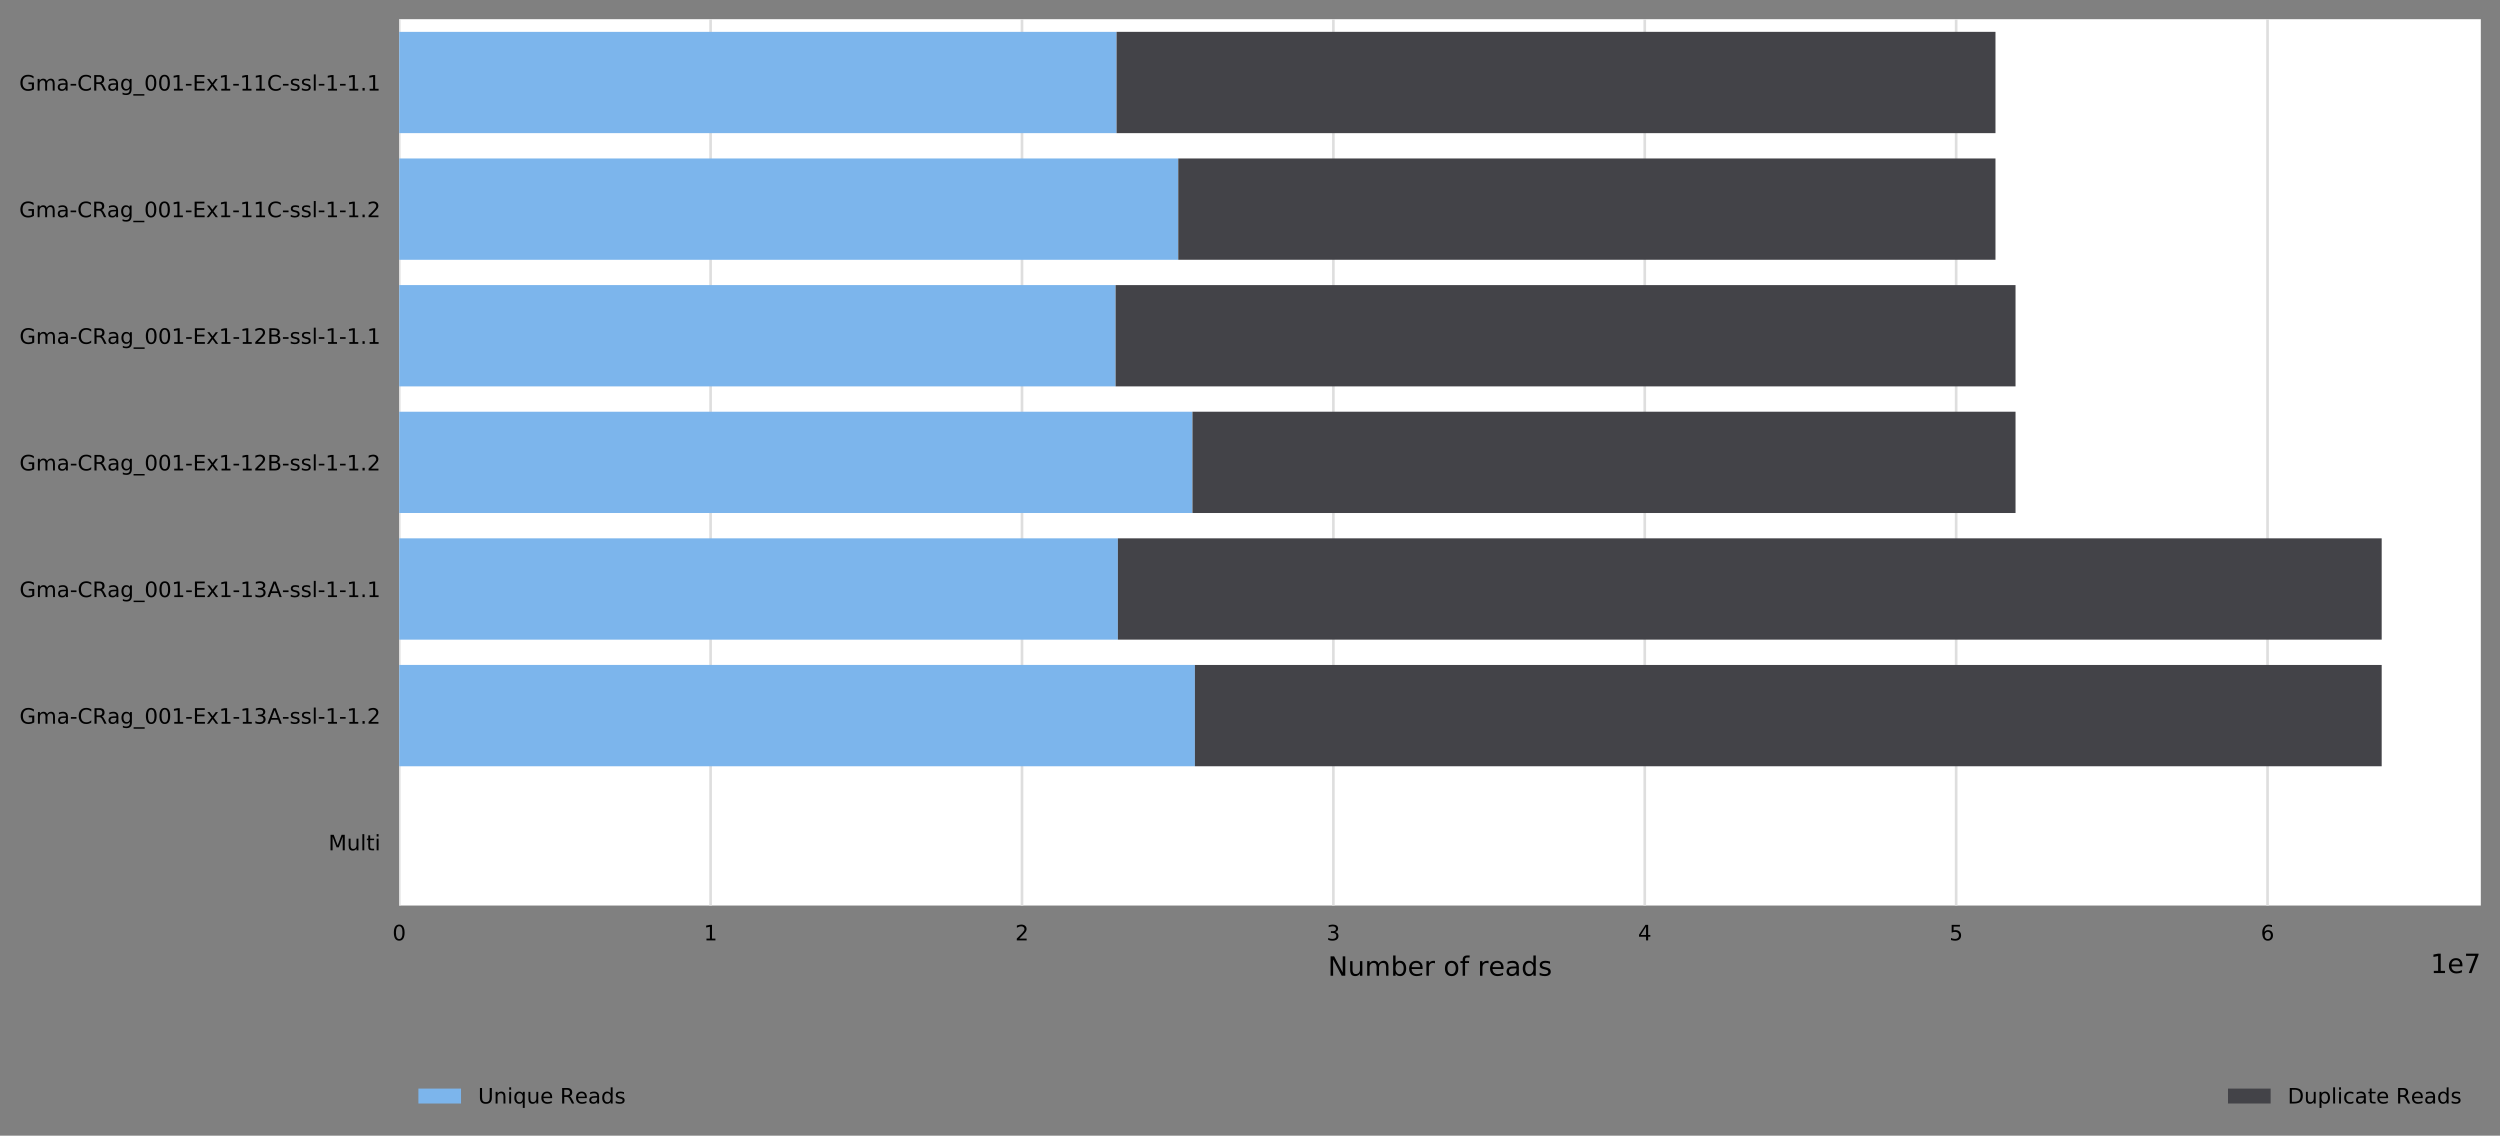 <?xml version="1.0" encoding="utf-8" standalone="no"?>
<!DOCTYPE svg PUBLIC "-//W3C//DTD SVG 1.1//EN"
  "http://www.w3.org/Graphics/SVG/1.1/DTD/svg11.dtd">
<!-- Created with matplotlib (https://matplotlib.org/) -->
<svg height="426.2pt" version="1.1" viewBox="0 0 938.221 426.2" width="938.221pt" xmlns="http://www.w3.org/2000/svg" xmlns:xlink="http://www.w3.org/1999/xlink">
 <rect x="0" y="0" width="938.221" height="426.2" fill="#808080" stroke="none"/>
 <defs>
  <style type="text/css">
*{stroke-linecap:butt;stroke-linejoin:round;}
  </style>
 </defs>
 <g id="figure_1">
  <g id="axes_1">
   <g id="patch_1">
    <path d="M 149.821 339.84 
L 931.021 339.84 
L 931.021 7.2 
L 149.821 7.2 
z
" style="fill:#ffffff;"/>
   </g>
   <g id="matplotlib.axis_1">
    <g id="xtick_1">
     <g id="line2d_1">
      <path clip-path="url(#p131d5c01c3)" d="M 149.821 339.84 
L 149.821 7.2 
" style="fill:none;stroke:#dedede;stroke-linecap:square;"/>
     </g>
     <g id="text_1">
      <!-- 0 -->
      <defs>
       <path d="M 31.781 66.406 
Q 24.172 66.406 20.328 58.906 
Q 16.5 51.422 16.5 36.375 
Q 16.5 21.391 20.328 13.891 
Q 24.172 6.391 31.781 6.391 
Q 39.453 6.391 43.281 13.891 
Q 47.125 21.391 47.125 36.375 
Q 47.125 51.422 43.281 58.906 
Q 39.453 66.406 31.781 66.406 
z
M 31.781 74.219 
Q 44.047 74.219 50.516 64.516 
Q 56.984 54.828 56.984 36.375 
Q 56.984 17.969 50.516 8.266 
Q 44.047 -1.422 31.781 -1.422 
Q 19.531 -1.422 13.062 8.266 
Q 6.594 17.969 6.594 36.375 
Q 6.594 54.828 13.062 64.516 
Q 19.531 74.219 31.781 74.219 
z
" id="DejaVuSans-48"/>
      </defs>
      <g transform="translate(147.276 352.919)scale(0.08 -0.08)">
       <use xlink:href="#DejaVuSans-48"/>
      </g>
     </g>
    </g>
    <g id="xtick_2">
     <g id="line2d_2">
      <path clip-path="url(#p131d5c01c3)" d="M 266.682 339.84 
L 266.682 7.2 
" style="fill:none;stroke:#dedede;stroke-linecap:square;"/>
     </g>
     <g id="text_2">
      <!-- 1 -->
      <defs>
       <path d="M 12.406 8.297 
L 28.516 8.297 
L 28.516 63.922 
L 10.984 60.406 
L 10.984 69.391 
L 28.422 72.906 
L 38.281 72.906 
L 38.281 8.297 
L 54.391 8.297 
L 54.391 0 
L 12.406 0 
z
" id="DejaVuSans-49"/>
      </defs>
      <g transform="translate(264.137 352.919)scale(0.08 -0.08)">
       <use xlink:href="#DejaVuSans-49"/>
      </g>
     </g>
    </g>
    <g id="xtick_3">
     <g id="line2d_3">
      <path clip-path="url(#p131d5c01c3)" d="M 383.542 339.84 
L 383.542 7.2 
" style="fill:none;stroke:#dedede;stroke-linecap:square;"/>
     </g>
     <g id="text_3">
      <!-- 2 -->
      <defs>
       <path d="M 19.188 8.297 
L 53.609 8.297 
L 53.609 0 
L 7.328 0 
L 7.328 8.297 
Q 12.938 14.109 22.625 23.891 
Q 32.328 33.688 34.812 36.531 
Q 39.547 41.844 41.422 45.531 
Q 43.312 49.219 43.312 52.781 
Q 43.312 58.594 39.234 62.25 
Q 35.156 65.922 28.609 65.922 
Q 23.969 65.922 18.812 64.312 
Q 13.672 62.703 7.812 59.422 
L 7.812 69.391 
Q 13.766 71.781 18.938 73 
Q 24.125 74.219 28.422 74.219 
Q 39.75 74.219 46.484 68.547 
Q 53.219 62.891 53.219 53.422 
Q 53.219 48.922 51.531 44.891 
Q 49.859 40.875 45.406 35.406 
Q 44.188 33.984 37.641 27.219 
Q 31.109 20.453 19.188 8.297 
z
" id="DejaVuSans-50"/>
      </defs>
      <g transform="translate(380.997 352.919)scale(0.08 -0.08)">
       <use xlink:href="#DejaVuSans-50"/>
      </g>
     </g>
    </g>
    <g id="xtick_4">
     <g id="line2d_4">
      <path clip-path="url(#p131d5c01c3)" d="M 500.402 339.84 
L 500.402 7.2 
" style="fill:none;stroke:#dedede;stroke-linecap:square;"/>
     </g>
     <g id="text_4">
      <!-- 3 -->
      <defs>
       <path d="M 40.578 39.312 
Q 47.656 37.797 51.625 33 
Q 55.609 28.219 55.609 21.188 
Q 55.609 10.406 48.188 4.484 
Q 40.766 -1.422 27.094 -1.422 
Q 22.516 -1.422 17.656 -0.516 
Q 12.797 0.391 7.625 2.203 
L 7.625 11.719 
Q 11.719 9.328 16.594 8.109 
Q 21.484 6.891 26.812 6.891 
Q 36.078 6.891 40.938 10.547 
Q 45.797 14.203 45.797 21.188 
Q 45.797 27.641 41.281 31.266 
Q 36.766 34.906 28.719 34.906 
L 20.219 34.906 
L 20.219 43.016 
L 29.109 43.016 
Q 36.375 43.016 40.234 45.922 
Q 44.094 48.828 44.094 54.297 
Q 44.094 59.906 40.109 62.906 
Q 36.141 65.922 28.719 65.922 
Q 24.656 65.922 20.016 65.031 
Q 15.375 64.156 9.812 62.312 
L 9.812 71.094 
Q 15.438 72.656 20.344 73.438 
Q 25.25 74.219 29.594 74.219 
Q 40.828 74.219 47.359 69.109 
Q 53.906 64.016 53.906 55.328 
Q 53.906 49.266 50.438 45.094 
Q 46.969 40.922 40.578 39.312 
z
" id="DejaVuSans-51"/>
      </defs>
      <g transform="translate(497.857 352.919)scale(0.08 -0.08)">
       <use xlink:href="#DejaVuSans-51"/>
      </g>
     </g>
    </g>
    <g id="xtick_5">
     <g id="line2d_5">
      <path clip-path="url(#p131d5c01c3)" d="M 617.263 339.84 
L 617.263 7.2 
" style="fill:none;stroke:#dedede;stroke-linecap:square;"/>
     </g>
     <g id="text_5">
      <!-- 4 -->
      <defs>
       <path d="M 37.797 64.312 
L 12.891 25.391 
L 37.797 25.391 
z
M 35.203 72.906 
L 47.609 72.906 
L 47.609 25.391 
L 58.016 25.391 
L 58.016 17.188 
L 47.609 17.188 
L 47.609 0 
L 37.797 0 
L 37.797 17.188 
L 4.891 17.188 
L 4.891 26.703 
z
" id="DejaVuSans-52"/>
      </defs>
      <g transform="translate(614.718 352.919)scale(0.08 -0.08)">
       <use xlink:href="#DejaVuSans-52"/>
      </g>
     </g>
    </g>
    <g id="xtick_6">
     <g id="line2d_6">
      <path clip-path="url(#p131d5c01c3)" d="M 734.123 339.84 
L 734.123 7.2 
" style="fill:none;stroke:#dedede;stroke-linecap:square;"/>
     </g>
     <g id="text_6">
      <!-- 5 -->
      <defs>
       <path d="M 10.797 72.906 
L 49.516 72.906 
L 49.516 64.594 
L 19.828 64.594 
L 19.828 46.734 
Q 21.969 47.469 24.109 47.828 
Q 26.266 48.188 28.422 48.188 
Q 40.625 48.188 47.75 41.5 
Q 54.891 34.812 54.891 23.391 
Q 54.891 11.625 47.562 5.094 
Q 40.234 -1.422 26.906 -1.422 
Q 22.312 -1.422 17.547 -0.641 
Q 12.797 0.141 7.719 1.703 
L 7.719 11.625 
Q 12.109 9.234 16.797 8.062 
Q 21.484 6.891 26.703 6.891 
Q 35.156 6.891 40.078 11.328 
Q 45.016 15.766 45.016 23.391 
Q 45.016 31 40.078 35.438 
Q 35.156 39.891 26.703 39.891 
Q 22.75 39.891 18.812 39.016 
Q 14.891 38.141 10.797 36.281 
z
" id="DejaVuSans-53"/>
      </defs>
      <g transform="translate(731.578 352.919)scale(0.08 -0.08)">
       <use xlink:href="#DejaVuSans-53"/>
      </g>
     </g>
    </g>
    <g id="xtick_7">
     <g id="line2d_7">
      <path clip-path="url(#p131d5c01c3)" d="M 850.984 339.84 
L 850.984 7.2 
" style="fill:none;stroke:#dedede;stroke-linecap:square;"/>
     </g>
     <g id="text_7">
      <!-- 6 -->
      <defs>
       <path d="M 33.016 40.375 
Q 26.375 40.375 22.484 35.828 
Q 18.609 31.297 18.609 23.391 
Q 18.609 15.531 22.484 10.953 
Q 26.375 6.391 33.016 6.391 
Q 39.656 6.391 43.531 10.953 
Q 47.406 15.531 47.406 23.391 
Q 47.406 31.297 43.531 35.828 
Q 39.656 40.375 33.016 40.375 
z
M 52.594 71.297 
L 52.594 62.312 
Q 48.875 64.062 45.094 64.984 
Q 41.312 65.922 37.594 65.922 
Q 27.828 65.922 22.672 59.328 
Q 17.531 52.734 16.797 39.406 
Q 19.672 43.656 24.016 45.922 
Q 28.375 48.188 33.594 48.188 
Q 44.578 48.188 50.953 41.516 
Q 57.328 34.859 57.328 23.391 
Q 57.328 12.156 50.688 5.359 
Q 44.047 -1.422 33.016 -1.422 
Q 20.359 -1.422 13.672 8.266 
Q 6.984 17.969 6.984 36.375 
Q 6.984 53.656 15.188 63.938 
Q 23.391 74.219 37.203 74.219 
Q 40.922 74.219 44.703 73.484 
Q 48.484 72.75 52.594 71.297 
z
" id="DejaVuSans-54"/>
      </defs>
      <g transform="translate(848.439 352.919)scale(0.08 -0.08)">
       <use xlink:href="#DejaVuSans-54"/>
      </g>
     </g>
    </g>
    <g id="text_8">
     <!-- Number of reads -->
     <defs>
      <path d="M 9.812 72.906 
L 23.094 72.906 
L 55.422 11.922 
L 55.422 72.906 
L 64.984 72.906 
L 64.984 0 
L 51.703 0 
L 19.391 60.984 
L 19.391 0 
L 9.812 0 
z
" id="DejaVuSans-78"/>
      <path d="M 8.5 21.578 
L 8.5 54.688 
L 17.484 54.688 
L 17.484 21.922 
Q 17.484 14.156 20.5 10.266 
Q 23.531 6.391 29.594 6.391 
Q 36.859 6.391 41.078 11.031 
Q 45.312 15.672 45.312 23.688 
L 45.312 54.688 
L 54.297 54.688 
L 54.297 0 
L 45.312 0 
L 45.312 8.406 
Q 42.047 3.422 37.719 1 
Q 33.406 -1.422 27.688 -1.422 
Q 18.266 -1.422 13.375 4.438 
Q 8.5 10.297 8.5 21.578 
z
M 31.109 56 
z
" id="DejaVuSans-117"/>
      <path d="M 52 44.188 
Q 55.375 50.25 60.062 53.125 
Q 64.75 56 71.094 56 
Q 79.641 56 84.281 50.016 
Q 88.922 44.047 88.922 33.016 
L 88.922 0 
L 79.891 0 
L 79.891 32.719 
Q 79.891 40.578 77.094 44.375 
Q 74.312 48.188 68.609 48.188 
Q 61.625 48.188 57.562 43.547 
Q 53.516 38.922 53.516 30.906 
L 53.516 0 
L 44.484 0 
L 44.484 32.719 
Q 44.484 40.625 41.703 44.406 
Q 38.922 48.188 33.109 48.188 
Q 26.219 48.188 22.156 43.531 
Q 18.109 38.875 18.109 30.906 
L 18.109 0 
L 9.078 0 
L 9.078 54.688 
L 18.109 54.688 
L 18.109 46.188 
Q 21.188 51.219 25.484 53.609 
Q 29.781 56 35.688 56 
Q 41.656 56 45.828 52.969 
Q 50 49.953 52 44.188 
z
" id="DejaVuSans-109"/>
      <path d="M 48.688 27.297 
Q 48.688 37.203 44.609 42.844 
Q 40.531 48.484 33.406 48.484 
Q 26.266 48.484 22.188 42.844 
Q 18.109 37.203 18.109 27.297 
Q 18.109 17.391 22.188 11.75 
Q 26.266 6.109 33.406 6.109 
Q 40.531 6.109 44.609 11.75 
Q 48.688 17.391 48.688 27.297 
z
M 18.109 46.391 
Q 20.953 51.266 25.266 53.625 
Q 29.594 56 35.594 56 
Q 45.562 56 51.781 48.094 
Q 58.016 40.188 58.016 27.297 
Q 58.016 14.406 51.781 6.484 
Q 45.562 -1.422 35.594 -1.422 
Q 29.594 -1.422 25.266 0.953 
Q 20.953 3.328 18.109 8.203 
L 18.109 0 
L 9.078 0 
L 9.078 75.984 
L 18.109 75.984 
z
" id="DejaVuSans-98"/>
      <path d="M 56.203 29.594 
L 56.203 25.203 
L 14.891 25.203 
Q 15.484 15.922 20.484 11.062 
Q 25.484 6.203 34.422 6.203 
Q 39.594 6.203 44.453 7.469 
Q 49.312 8.734 54.109 11.281 
L 54.109 2.781 
Q 49.266 0.734 44.188 -0.344 
Q 39.109 -1.422 33.891 -1.422 
Q 20.797 -1.422 13.156 6.188 
Q 5.516 13.812 5.516 26.812 
Q 5.516 40.234 12.766 48.109 
Q 20.016 56 32.328 56 
Q 43.359 56 49.781 48.891 
Q 56.203 41.797 56.203 29.594 
z
M 47.219 32.234 
Q 47.125 39.594 43.094 43.984 
Q 39.062 48.391 32.422 48.391 
Q 24.906 48.391 20.391 44.141 
Q 15.875 39.891 15.188 32.172 
z
" id="DejaVuSans-101"/>
      <path d="M 41.109 46.297 
Q 39.594 47.172 37.812 47.578 
Q 36.031 48 33.891 48 
Q 26.266 48 22.188 43.047 
Q 18.109 38.094 18.109 28.812 
L 18.109 0 
L 9.078 0 
L 9.078 54.688 
L 18.109 54.688 
L 18.109 46.188 
Q 20.953 51.172 25.484 53.578 
Q 30.031 56 36.531 56 
Q 37.453 56 38.578 55.875 
Q 39.703 55.766 41.062 55.516 
z
" id="DejaVuSans-114"/>
      <path id="DejaVuSans-32"/>
      <path d="M 30.609 48.391 
Q 23.391 48.391 19.188 42.75 
Q 14.984 37.109 14.984 27.297 
Q 14.984 17.484 19.156 11.844 
Q 23.344 6.203 30.609 6.203 
Q 37.797 6.203 41.984 11.859 
Q 46.188 17.531 46.188 27.297 
Q 46.188 37.016 41.984 42.703 
Q 37.797 48.391 30.609 48.391 
z
M 30.609 56 
Q 42.328 56 49.016 48.375 
Q 55.719 40.766 55.719 27.297 
Q 55.719 13.875 49.016 6.219 
Q 42.328 -1.422 30.609 -1.422 
Q 18.844 -1.422 12.172 6.219 
Q 5.516 13.875 5.516 27.297 
Q 5.516 40.766 12.172 48.375 
Q 18.844 56 30.609 56 
z
" id="DejaVuSans-111"/>
      <path d="M 37.109 75.984 
L 37.109 68.5 
L 28.516 68.5 
Q 23.688 68.5 21.797 66.547 
Q 19.922 64.594 19.922 59.516 
L 19.922 54.688 
L 34.719 54.688 
L 34.719 47.703 
L 19.922 47.703 
L 19.922 0 
L 10.891 0 
L 10.891 47.703 
L 2.297 47.703 
L 2.297 54.688 
L 10.891 54.688 
L 10.891 58.5 
Q 10.891 67.625 15.141 71.797 
Q 19.391 75.984 28.609 75.984 
z
" id="DejaVuSans-102"/>
      <path d="M 34.281 27.484 
Q 23.391 27.484 19.188 25 
Q 14.984 22.516 14.984 16.5 
Q 14.984 11.719 18.141 8.906 
Q 21.297 6.109 26.703 6.109 
Q 34.188 6.109 38.703 11.406 
Q 43.219 16.703 43.219 25.484 
L 43.219 27.484 
z
M 52.203 31.203 
L 52.203 0 
L 43.219 0 
L 43.219 8.297 
Q 40.141 3.328 35.547 0.953 
Q 30.953 -1.422 24.312 -1.422 
Q 15.922 -1.422 10.953 3.297 
Q 6 8.016 6 15.922 
Q 6 25.141 12.172 29.828 
Q 18.359 34.516 30.609 34.516 
L 43.219 34.516 
L 43.219 35.406 
Q 43.219 41.609 39.141 45 
Q 35.062 48.391 27.688 48.391 
Q 23 48.391 18.547 47.266 
Q 14.109 46.141 10.016 43.891 
L 10.016 52.203 
Q 14.938 54.109 19.578 55.047 
Q 24.219 56 28.609 56 
Q 40.484 56 46.344 49.844 
Q 52.203 43.703 52.203 31.203 
z
" id="DejaVuSans-97"/>
      <path d="M 45.406 46.391 
L 45.406 75.984 
L 54.391 75.984 
L 54.391 0 
L 45.406 0 
L 45.406 8.203 
Q 42.578 3.328 38.25 0.953 
Q 33.938 -1.422 27.875 -1.422 
Q 17.969 -1.422 11.734 6.484 
Q 5.516 14.406 5.516 27.297 
Q 5.516 40.188 11.734 48.094 
Q 17.969 56 27.875 56 
Q 33.938 56 38.25 53.625 
Q 42.578 51.266 45.406 46.391 
z
M 14.797 27.297 
Q 14.797 17.391 18.875 11.75 
Q 22.953 6.109 30.078 6.109 
Q 37.203 6.109 41.297 11.75 
Q 45.406 17.391 45.406 27.297 
Q 45.406 37.203 41.297 42.844 
Q 37.203 48.484 30.078 48.484 
Q 22.953 48.484 18.875 42.844 
Q 14.797 37.203 14.797 27.297 
z
" id="DejaVuSans-100"/>
      <path d="M 44.281 53.078 
L 44.281 44.578 
Q 40.484 46.531 36.375 47.5 
Q 32.281 48.484 27.875 48.484 
Q 21.188 48.484 17.844 46.438 
Q 14.5 44.391 14.5 40.281 
Q 14.5 37.156 16.891 35.375 
Q 19.281 33.594 26.516 31.984 
L 29.594 31.297 
Q 39.156 29.25 43.188 25.516 
Q 47.219 21.781 47.219 15.094 
Q 47.219 7.469 41.188 3.016 
Q 35.156 -1.422 24.609 -1.422 
Q 20.219 -1.422 15.453 -0.562 
Q 10.688 0.297 5.422 2 
L 5.422 11.281 
Q 10.406 8.688 15.234 7.391 
Q 20.062 6.109 24.812 6.109 
Q 31.156 6.109 34.562 8.281 
Q 37.984 10.453 37.984 14.406 
Q 37.984 18.062 35.516 20.016 
Q 33.062 21.969 24.703 23.781 
L 21.578 24.516 
Q 13.234 26.266 9.516 29.906 
Q 5.812 33.547 5.812 39.891 
Q 5.812 47.609 11.281 51.797 
Q 16.75 56 26.812 56 
Q 31.781 56 36.172 55.266 
Q 40.578 54.547 44.281 53.078 
z
" id="DejaVuSans-115"/>
     </defs>
     <g transform="translate(498.364 366.181)scale(0.1 -0.1)">
      <use xlink:href="#DejaVuSans-78"/>
      <use x="74.805" xlink:href="#DejaVuSans-117"/>
      <use x="138.184" xlink:href="#DejaVuSans-109"/>
      <use x="235.596" xlink:href="#DejaVuSans-98"/>
      <use x="299.072" xlink:href="#DejaVuSans-101"/>
      <use x="360.596" xlink:href="#DejaVuSans-114"/>
      <use x="401.709" xlink:href="#DejaVuSans-32"/>
      <use x="433.496" xlink:href="#DejaVuSans-111"/>
      <use x="494.678" xlink:href="#DejaVuSans-102"/>
      <use x="529.883" xlink:href="#DejaVuSans-32"/>
      <use x="561.67" xlink:href="#DejaVuSans-114"/>
      <use x="602.752" xlink:href="#DejaVuSans-101"/>
      <use x="664.275" xlink:href="#DejaVuSans-97"/>
      <use x="725.555" xlink:href="#DejaVuSans-100"/>
      <use x="789.031" xlink:href="#DejaVuSans-115"/>
     </g>
    </g>
    <g id="text_9">
     <!-- 1e7 -->
     <defs>
      <path d="M 8.203 72.906 
L 55.078 72.906 
L 55.078 68.703 
L 28.609 0 
L 18.312 0 
L 43.219 64.594 
L 8.203 64.594 
z
" id="DejaVuSans-55"/>
     </defs>
     <g transform="translate(912.143 365.181)scale(0.1 -0.1)">
      <use xlink:href="#DejaVuSans-49"/>
      <use x="63.623" xlink:href="#DejaVuSans-101"/>
      <use x="125.146" xlink:href="#DejaVuSans-55"/>
     </g>
    </g>
   </g>
   <g id="matplotlib.axis_2">
    <g id="ytick_1">
     <g id="text_10">
      <!-- Gma-CRag_001-Ex1-11C-ssl-1-1.1 -->
      <defs>
       <path d="M 59.516 10.406 
L 59.516 29.984 
L 43.406 29.984 
L 43.406 38.094 
L 69.281 38.094 
L 69.281 6.781 
Q 63.578 2.734 56.688 0.656 
Q 49.812 -1.422 42 -1.422 
Q 24.906 -1.422 15.25 8.562 
Q 5.609 18.562 5.609 36.375 
Q 5.609 54.25 15.25 64.234 
Q 24.906 74.219 42 74.219 
Q 49.125 74.219 55.547 72.453 
Q 61.969 70.703 67.391 67.281 
L 67.391 56.781 
Q 61.922 61.422 55.766 63.766 
Q 49.609 66.109 42.828 66.109 
Q 29.438 66.109 22.719 58.641 
Q 16.016 51.172 16.016 36.375 
Q 16.016 21.625 22.719 14.156 
Q 29.438 6.688 42.828 6.688 
Q 48.047 6.688 52.141 7.594 
Q 56.25 8.5 59.516 10.406 
z
" id="DejaVuSans-71"/>
       <path d="M 4.891 31.391 
L 31.203 31.391 
L 31.203 23.391 
L 4.891 23.391 
z
" id="DejaVuSans-45"/>
       <path d="M 64.406 67.281 
L 64.406 56.891 
Q 59.422 61.531 53.781 63.812 
Q 48.141 66.109 41.797 66.109 
Q 29.297 66.109 22.656 58.469 
Q 16.016 50.828 16.016 36.375 
Q 16.016 21.969 22.656 14.328 
Q 29.297 6.688 41.797 6.688 
Q 48.141 6.688 53.781 8.984 
Q 59.422 11.281 64.406 15.922 
L 64.406 5.609 
Q 59.234 2.094 53.438 0.328 
Q 47.656 -1.422 41.219 -1.422 
Q 24.656 -1.422 15.125 8.703 
Q 5.609 18.844 5.609 36.375 
Q 5.609 53.953 15.125 64.078 
Q 24.656 74.219 41.219 74.219 
Q 47.75 74.219 53.531 72.484 
Q 59.328 70.75 64.406 67.281 
z
" id="DejaVuSans-67"/>
       <path d="M 44.391 34.188 
Q 47.562 33.109 50.562 29.594 
Q 53.562 26.078 56.594 19.922 
L 66.609 0 
L 56 0 
L 46.688 18.703 
Q 43.062 26.031 39.672 28.422 
Q 36.281 30.812 30.422 30.812 
L 19.672 30.812 
L 19.672 0 
L 9.812 0 
L 9.812 72.906 
L 32.078 72.906 
Q 44.578 72.906 50.734 67.672 
Q 56.891 62.453 56.891 51.906 
Q 56.891 45.016 53.688 40.469 
Q 50.484 35.938 44.391 34.188 
z
M 19.672 64.797 
L 19.672 38.922 
L 32.078 38.922 
Q 39.203 38.922 42.844 42.219 
Q 46.484 45.516 46.484 51.906 
Q 46.484 58.297 42.844 61.547 
Q 39.203 64.797 32.078 64.797 
z
" id="DejaVuSans-82"/>
       <path d="M 45.406 27.984 
Q 45.406 37.75 41.375 43.109 
Q 37.359 48.484 30.078 48.484 
Q 22.859 48.484 18.828 43.109 
Q 14.797 37.75 14.797 27.984 
Q 14.797 18.266 18.828 12.891 
Q 22.859 7.516 30.078 7.516 
Q 37.359 7.516 41.375 12.891 
Q 45.406 18.266 45.406 27.984 
z
M 54.391 6.781 
Q 54.391 -7.172 48.188 -13.984 
Q 42 -20.797 29.203 -20.797 
Q 24.469 -20.797 20.266 -20.094 
Q 16.062 -19.391 12.109 -17.922 
L 12.109 -9.188 
Q 16.062 -11.328 19.922 -12.344 
Q 23.781 -13.375 27.781 -13.375 
Q 36.625 -13.375 41.016 -8.766 
Q 45.406 -4.156 45.406 5.172 
L 45.406 9.625 
Q 42.625 4.781 38.281 2.391 
Q 33.938 0 27.875 0 
Q 17.828 0 11.672 7.656 
Q 5.516 15.328 5.516 27.984 
Q 5.516 40.672 11.672 48.328 
Q 17.828 56 27.875 56 
Q 33.938 56 38.281 53.609 
Q 42.625 51.219 45.406 46.391 
L 45.406 54.688 
L 54.391 54.688 
z
" id="DejaVuSans-103"/>
       <path d="M 50.984 -16.609 
L 50.984 -23.578 
L -0.984 -23.578 
L -0.984 -16.609 
z
" id="DejaVuSans-95"/>
       <path d="M 9.812 72.906 
L 55.906 72.906 
L 55.906 64.594 
L 19.672 64.594 
L 19.672 43.016 
L 54.391 43.016 
L 54.391 34.719 
L 19.672 34.719 
L 19.672 8.297 
L 56.781 8.297 
L 56.781 0 
L 9.812 0 
z
" id="DejaVuSans-69"/>
       <path d="M 54.891 54.688 
L 35.109 28.078 
L 55.906 0 
L 45.312 0 
L 29.391 21.484 
L 13.484 0 
L 2.875 0 
L 24.125 28.609 
L 4.688 54.688 
L 15.281 54.688 
L 29.781 35.203 
L 44.281 54.688 
z
" id="DejaVuSans-120"/>
       <path d="M 9.422 75.984 
L 18.406 75.984 
L 18.406 0 
L 9.422 0 
z
" id="DejaVuSans-108"/>
       <path d="M 10.688 12.406 
L 21 12.406 
L 21 0 
L 10.688 0 
z
" id="DejaVuSans-46"/>
      </defs>
      <g transform="translate(7.2 33.999)scale(0.08 -0.08)">
       <use xlink:href="#DejaVuSans-71"/>
       <use x="77.49" xlink:href="#DejaVuSans-109"/>
       <use x="174.902" xlink:href="#DejaVuSans-97"/>
       <use x="236.182" xlink:href="#DejaVuSans-45"/>
       <use x="272.266" xlink:href="#DejaVuSans-67"/>
       <use x="342.09" xlink:href="#DejaVuSans-82"/>
       <use x="411.541" xlink:href="#DejaVuSans-97"/>
       <use x="472.82" xlink:href="#DejaVuSans-103"/>
       <use x="536.297" xlink:href="#DejaVuSans-95"/>
       <use x="586.297" xlink:href="#DejaVuSans-48"/>
       <use x="649.92" xlink:href="#DejaVuSans-48"/>
       <use x="713.543" xlink:href="#DejaVuSans-49"/>
       <use x="777.166" xlink:href="#DejaVuSans-45"/>
       <use x="813.25" xlink:href="#DejaVuSans-69"/>
       <use x="876.434" xlink:href="#DejaVuSans-120"/>
       <use x="935.613" xlink:href="#DejaVuSans-49"/>
       <use x="999.236" xlink:href="#DejaVuSans-45"/>
       <use x="1035.32" xlink:href="#DejaVuSans-49"/>
       <use x="1098.943" xlink:href="#DejaVuSans-49"/>
       <use x="1162.566" xlink:href="#DejaVuSans-67"/>
       <use x="1232.391" xlink:href="#DejaVuSans-45"/>
       <use x="1268.475" xlink:href="#DejaVuSans-115"/>
       <use x="1320.574" xlink:href="#DejaVuSans-115"/>
       <use x="1372.674" xlink:href="#DejaVuSans-108"/>
       <use x="1400.457" xlink:href="#DejaVuSans-45"/>
       <use x="1436.541" xlink:href="#DejaVuSans-49"/>
       <use x="1500.164" xlink:href="#DejaVuSans-45"/>
       <use x="1536.248" xlink:href="#DejaVuSans-49"/>
       <use x="1599.871" xlink:href="#DejaVuSans-46"/>
       <use x="1631.658" xlink:href="#DejaVuSans-49"/>
      </g>
     </g>
    </g>
    <g id="ytick_2">
     <g id="text_11">
      <!-- Gma-CRag_001-Ex1-11C-ssl-1-1.2 -->
      <g transform="translate(7.2 81.519)scale(0.08 -0.08)">
       <use xlink:href="#DejaVuSans-71"/>
       <use x="77.49" xlink:href="#DejaVuSans-109"/>
       <use x="174.902" xlink:href="#DejaVuSans-97"/>
       <use x="236.182" xlink:href="#DejaVuSans-45"/>
       <use x="272.266" xlink:href="#DejaVuSans-67"/>
       <use x="342.09" xlink:href="#DejaVuSans-82"/>
       <use x="411.541" xlink:href="#DejaVuSans-97"/>
       <use x="472.82" xlink:href="#DejaVuSans-103"/>
       <use x="536.297" xlink:href="#DejaVuSans-95"/>
       <use x="586.297" xlink:href="#DejaVuSans-48"/>
       <use x="649.92" xlink:href="#DejaVuSans-48"/>
       <use x="713.543" xlink:href="#DejaVuSans-49"/>
       <use x="777.166" xlink:href="#DejaVuSans-45"/>
       <use x="813.25" xlink:href="#DejaVuSans-69"/>
       <use x="876.434" xlink:href="#DejaVuSans-120"/>
       <use x="935.613" xlink:href="#DejaVuSans-49"/>
       <use x="999.236" xlink:href="#DejaVuSans-45"/>
       <use x="1035.32" xlink:href="#DejaVuSans-49"/>
       <use x="1098.943" xlink:href="#DejaVuSans-49"/>
       <use x="1162.566" xlink:href="#DejaVuSans-67"/>
       <use x="1232.391" xlink:href="#DejaVuSans-45"/>
       <use x="1268.475" xlink:href="#DejaVuSans-115"/>
       <use x="1320.574" xlink:href="#DejaVuSans-115"/>
       <use x="1372.674" xlink:href="#DejaVuSans-108"/>
       <use x="1400.457" xlink:href="#DejaVuSans-45"/>
       <use x="1436.541" xlink:href="#DejaVuSans-49"/>
       <use x="1500.164" xlink:href="#DejaVuSans-45"/>
       <use x="1536.248" xlink:href="#DejaVuSans-49"/>
       <use x="1599.871" xlink:href="#DejaVuSans-46"/>
       <use x="1631.658" xlink:href="#DejaVuSans-50"/>
      </g>
     </g>
    </g>
    <g id="ytick_3">
     <g id="text_12">
      <!-- Gma-CRag_001-Ex1-12B-ssl-1-1.1 -->
      <defs>
       <path d="M 19.672 34.812 
L 19.672 8.109 
L 35.5 8.109 
Q 43.453 8.109 47.281 11.406 
Q 51.125 14.703 51.125 21.484 
Q 51.125 28.328 47.281 31.562 
Q 43.453 34.812 35.5 34.812 
z
M 19.672 64.797 
L 19.672 42.828 
L 34.281 42.828 
Q 41.5 42.828 45.031 45.531 
Q 48.578 48.25 48.578 53.812 
Q 48.578 59.328 45.031 62.062 
Q 41.5 64.797 34.281 64.797 
z
M 9.812 72.906 
L 35.016 72.906 
Q 46.297 72.906 52.391 68.219 
Q 58.5 63.531 58.5 54.891 
Q 58.5 48.188 55.375 44.234 
Q 52.25 40.281 46.188 39.312 
Q 53.469 37.75 57.5 32.781 
Q 61.531 27.828 61.531 20.406 
Q 61.531 10.641 54.891 5.312 
Q 48.25 0 35.984 0 
L 9.812 0 
z
" id="DejaVuSans-66"/>
      </defs>
      <g transform="translate(7.298 129.039)scale(0.08 -0.08)">
       <use xlink:href="#DejaVuSans-71"/>
       <use x="77.49" xlink:href="#DejaVuSans-109"/>
       <use x="174.902" xlink:href="#DejaVuSans-97"/>
       <use x="236.182" xlink:href="#DejaVuSans-45"/>
       <use x="272.266" xlink:href="#DejaVuSans-67"/>
       <use x="342.09" xlink:href="#DejaVuSans-82"/>
       <use x="411.541" xlink:href="#DejaVuSans-97"/>
       <use x="472.82" xlink:href="#DejaVuSans-103"/>
       <use x="536.297" xlink:href="#DejaVuSans-95"/>
       <use x="586.297" xlink:href="#DejaVuSans-48"/>
       <use x="649.92" xlink:href="#DejaVuSans-48"/>
       <use x="713.543" xlink:href="#DejaVuSans-49"/>
       <use x="777.166" xlink:href="#DejaVuSans-45"/>
       <use x="813.25" xlink:href="#DejaVuSans-69"/>
       <use x="876.434" xlink:href="#DejaVuSans-120"/>
       <use x="935.613" xlink:href="#DejaVuSans-49"/>
       <use x="999.236" xlink:href="#DejaVuSans-45"/>
       <use x="1035.32" xlink:href="#DejaVuSans-49"/>
       <use x="1098.943" xlink:href="#DejaVuSans-50"/>
       <use x="1162.566" xlink:href="#DejaVuSans-66"/>
       <use x="1231.17" xlink:href="#DejaVuSans-45"/>
       <use x="1267.254" xlink:href="#DejaVuSans-115"/>
       <use x="1319.354" xlink:href="#DejaVuSans-115"/>
       <use x="1371.453" xlink:href="#DejaVuSans-108"/>
       <use x="1399.236" xlink:href="#DejaVuSans-45"/>
       <use x="1435.32" xlink:href="#DejaVuSans-49"/>
       <use x="1498.943" xlink:href="#DejaVuSans-45"/>
       <use x="1535.027" xlink:href="#DejaVuSans-49"/>
       <use x="1598.65" xlink:href="#DejaVuSans-46"/>
       <use x="1630.438" xlink:href="#DejaVuSans-49"/>
      </g>
     </g>
    </g>
    <g id="ytick_4">
     <g id="text_13">
      <!-- Gma-CRag_001-Ex1-12B-ssl-1-1.2 -->
      <g transform="translate(7.298 176.559)scale(0.08 -0.08)">
       <use xlink:href="#DejaVuSans-71"/>
       <use x="77.49" xlink:href="#DejaVuSans-109"/>
       <use x="174.902" xlink:href="#DejaVuSans-97"/>
       <use x="236.182" xlink:href="#DejaVuSans-45"/>
       <use x="272.266" xlink:href="#DejaVuSans-67"/>
       <use x="342.09" xlink:href="#DejaVuSans-82"/>
       <use x="411.541" xlink:href="#DejaVuSans-97"/>
       <use x="472.82" xlink:href="#DejaVuSans-103"/>
       <use x="536.297" xlink:href="#DejaVuSans-95"/>
       <use x="586.297" xlink:href="#DejaVuSans-48"/>
       <use x="649.92" xlink:href="#DejaVuSans-48"/>
       <use x="713.543" xlink:href="#DejaVuSans-49"/>
       <use x="777.166" xlink:href="#DejaVuSans-45"/>
       <use x="813.25" xlink:href="#DejaVuSans-69"/>
       <use x="876.434" xlink:href="#DejaVuSans-120"/>
       <use x="935.613" xlink:href="#DejaVuSans-49"/>
       <use x="999.236" xlink:href="#DejaVuSans-45"/>
       <use x="1035.32" xlink:href="#DejaVuSans-49"/>
       <use x="1098.943" xlink:href="#DejaVuSans-50"/>
       <use x="1162.566" xlink:href="#DejaVuSans-66"/>
       <use x="1231.17" xlink:href="#DejaVuSans-45"/>
       <use x="1267.254" xlink:href="#DejaVuSans-115"/>
       <use x="1319.354" xlink:href="#DejaVuSans-115"/>
       <use x="1371.453" xlink:href="#DejaVuSans-108"/>
       <use x="1399.236" xlink:href="#DejaVuSans-45"/>
       <use x="1435.32" xlink:href="#DejaVuSans-49"/>
       <use x="1498.943" xlink:href="#DejaVuSans-45"/>
       <use x="1535.027" xlink:href="#DejaVuSans-49"/>
       <use x="1598.65" xlink:href="#DejaVuSans-46"/>
       <use x="1630.438" xlink:href="#DejaVuSans-50"/>
      </g>
     </g>
    </g>
    <g id="ytick_5">
     <g id="text_14">
      <!-- Gma-CRag_001-Ex1-13A-ssl-1-1.1 -->
      <defs>
       <path d="M 34.188 63.188 
L 20.797 26.906 
L 47.609 26.906 
z
M 28.609 72.906 
L 39.797 72.906 
L 67.578 0 
L 57.328 0 
L 50.688 18.703 
L 17.828 18.703 
L 11.188 0 
L 0.781 0 
z
" id="DejaVuSans-65"/>
      </defs>
      <g transform="translate(7.316 224.079)scale(0.08 -0.08)">
       <use xlink:href="#DejaVuSans-71"/>
       <use x="77.49" xlink:href="#DejaVuSans-109"/>
       <use x="174.902" xlink:href="#DejaVuSans-97"/>
       <use x="236.182" xlink:href="#DejaVuSans-45"/>
       <use x="272.266" xlink:href="#DejaVuSans-67"/>
       <use x="342.09" xlink:href="#DejaVuSans-82"/>
       <use x="411.541" xlink:href="#DejaVuSans-97"/>
       <use x="472.82" xlink:href="#DejaVuSans-103"/>
       <use x="536.297" xlink:href="#DejaVuSans-95"/>
       <use x="586.297" xlink:href="#DejaVuSans-48"/>
       <use x="649.92" xlink:href="#DejaVuSans-48"/>
       <use x="713.543" xlink:href="#DejaVuSans-49"/>
       <use x="777.166" xlink:href="#DejaVuSans-45"/>
       <use x="813.25" xlink:href="#DejaVuSans-69"/>
       <use x="876.434" xlink:href="#DejaVuSans-120"/>
       <use x="935.613" xlink:href="#DejaVuSans-49"/>
       <use x="999.236" xlink:href="#DejaVuSans-45"/>
       <use x="1035.32" xlink:href="#DejaVuSans-49"/>
       <use x="1098.943" xlink:href="#DejaVuSans-51"/>
       <use x="1162.566" xlink:href="#DejaVuSans-65"/>
       <use x="1230.943" xlink:href="#DejaVuSans-45"/>
       <use x="1267.027" xlink:href="#DejaVuSans-115"/>
       <use x="1319.127" xlink:href="#DejaVuSans-115"/>
       <use x="1371.227" xlink:href="#DejaVuSans-108"/>
       <use x="1399.01" xlink:href="#DejaVuSans-45"/>
       <use x="1435.094" xlink:href="#DejaVuSans-49"/>
       <use x="1498.717" xlink:href="#DejaVuSans-45"/>
       <use x="1534.801" xlink:href="#DejaVuSans-49"/>
       <use x="1598.424" xlink:href="#DejaVuSans-46"/>
       <use x="1630.211" xlink:href="#DejaVuSans-49"/>
      </g>
     </g>
    </g>
    <g id="ytick_6">
     <g id="text_15">
      <!-- Gma-CRag_001-Ex1-13A-ssl-1-1.2 -->
      <g transform="translate(7.316 271.599)scale(0.08 -0.08)">
       <use xlink:href="#DejaVuSans-71"/>
       <use x="77.49" xlink:href="#DejaVuSans-109"/>
       <use x="174.902" xlink:href="#DejaVuSans-97"/>
       <use x="236.182" xlink:href="#DejaVuSans-45"/>
       <use x="272.266" xlink:href="#DejaVuSans-67"/>
       <use x="342.09" xlink:href="#DejaVuSans-82"/>
       <use x="411.541" xlink:href="#DejaVuSans-97"/>
       <use x="472.82" xlink:href="#DejaVuSans-103"/>
       <use x="536.297" xlink:href="#DejaVuSans-95"/>
       <use x="586.297" xlink:href="#DejaVuSans-48"/>
       <use x="649.92" xlink:href="#DejaVuSans-48"/>
       <use x="713.543" xlink:href="#DejaVuSans-49"/>
       <use x="777.166" xlink:href="#DejaVuSans-45"/>
       <use x="813.25" xlink:href="#DejaVuSans-69"/>
       <use x="876.434" xlink:href="#DejaVuSans-120"/>
       <use x="935.613" xlink:href="#DejaVuSans-49"/>
       <use x="999.236" xlink:href="#DejaVuSans-45"/>
       <use x="1035.32" xlink:href="#DejaVuSans-49"/>
       <use x="1098.943" xlink:href="#DejaVuSans-51"/>
       <use x="1162.566" xlink:href="#DejaVuSans-65"/>
       <use x="1230.943" xlink:href="#DejaVuSans-45"/>
       <use x="1267.027" xlink:href="#DejaVuSans-115"/>
       <use x="1319.127" xlink:href="#DejaVuSans-115"/>
       <use x="1371.227" xlink:href="#DejaVuSans-108"/>
       <use x="1399.01" xlink:href="#DejaVuSans-45"/>
       <use x="1435.094" xlink:href="#DejaVuSans-49"/>
       <use x="1498.717" xlink:href="#DejaVuSans-45"/>
       <use x="1534.801" xlink:href="#DejaVuSans-49"/>
       <use x="1598.424" xlink:href="#DejaVuSans-46"/>
       <use x="1630.211" xlink:href="#DejaVuSans-50"/>
      </g>
     </g>
    </g>
    <g id="ytick_7">
     <g id="text_16">
      <!-- Multi -->
      <defs>
       <path d="M 9.812 72.906 
L 24.516 72.906 
L 43.109 23.297 
L 61.812 72.906 
L 76.516 72.906 
L 76.516 0 
L 66.891 0 
L 66.891 64.016 
L 48.094 14.016 
L 38.188 14.016 
L 19.391 64.016 
L 19.391 0 
L 9.812 0 
z
" id="DejaVuSans-77"/>
       <path d="M 18.312 70.219 
L 18.312 54.688 
L 36.812 54.688 
L 36.812 47.703 
L 18.312 47.703 
L 18.312 18.016 
Q 18.312 11.328 20.141 9.422 
Q 21.969 7.516 27.594 7.516 
L 36.812 7.516 
L 36.812 0 
L 27.594 0 
Q 17.188 0 13.234 3.875 
Q 9.281 7.766 9.281 18.016 
L 9.281 47.703 
L 2.688 47.703 
L 2.688 54.688 
L 9.281 54.688 
L 9.281 70.219 
z
" id="DejaVuSans-116"/>
       <path d="M 9.422 54.688 
L 18.406 54.688 
L 18.406 0 
L 9.422 0 
z
M 9.422 75.984 
L 18.406 75.984 
L 18.406 64.594 
L 9.422 64.594 
z
" id="DejaVuSans-105"/>
      </defs>
      <g transform="translate(123.267 319.119)scale(0.08 -0.08)">
       <use xlink:href="#DejaVuSans-77"/>
       <use x="86.279" xlink:href="#DejaVuSans-117"/>
       <use x="149.658" xlink:href="#DejaVuSans-108"/>
       <use x="177.441" xlink:href="#DejaVuSans-116"/>
       <use x="216.65" xlink:href="#DejaVuSans-105"/>
      </g>
     </g>
    </g>
   </g>
   <g id="patch_2">
    <path clip-path="url(#p131d5c01c3)" d="M 149.821 11.952 
L 419.033 11.952 
L 419.033 49.968 
L 149.821 49.968 
z
" style="fill:#7cb5ec;"/>
   </g>
   <g id="patch_3">
    <path clip-path="url(#p131d5c01c3)" d="M 149.821 59.472 
L 442.187 59.472 
L 442.187 97.488 
L 149.821 97.488 
z
" style="fill:#7cb5ec;"/>
   </g>
   <g id="patch_4">
    <path clip-path="url(#p131d5c01c3)" d="M 149.821 106.992 
L 418.667 106.992 
L 418.667 145.008 
L 149.821 145.008 
z
" style="fill:#7cb5ec;"/>
   </g>
   <g id="patch_5">
    <path clip-path="url(#p131d5c01c3)" d="M 149.821 154.512 
L 447.516 154.512 
L 447.516 192.528 
L 149.821 192.528 
z
" style="fill:#7cb5ec;"/>
   </g>
   <g id="patch_6">
    <path clip-path="url(#p131d5c01c3)" d="M 149.821 202.032 
L 419.531 202.032 
L 419.531 240.048 
L 149.821 240.048 
z
" style="fill:#7cb5ec;"/>
   </g>
   <g id="patch_7">
    <path clip-path="url(#p131d5c01c3)" d="M 149.821 249.552 
L 448.428 249.552 
L 448.428 287.568 
L 149.821 287.568 
z
" style="fill:#7cb5ec;"/>
   </g>
   <g id="patch_8">
    <path clip-path="url(#p131d5c01c3)" d="M 149.821 297.072 
L 149.821 297.072 
L 149.821 335.088 
L 149.821 335.088 
z
" style="fill:#7cb5ec;"/>
   </g>
   <g id="patch_9">
    <path clip-path="url(#p131d5c01c3)" d="M 419.033 11.952 
L 748.879 11.952 
L 748.879 49.968 
L 419.033 49.968 
z
" style="fill:#434348;"/>
   </g>
   <g id="patch_10">
    <path clip-path="url(#p131d5c01c3)" d="M 442.187 59.472 
L 748.879 59.472 
L 748.879 97.488 
L 442.187 97.488 
z
" style="fill:#434348;"/>
   </g>
   <g id="patch_11">
    <path clip-path="url(#p131d5c01c3)" d="M 418.667 106.992 
L 756.405 106.992 
L 756.405 145.008 
L 418.667 145.008 
z
" style="fill:#434348;"/>
   </g>
   <g id="patch_12">
    <path clip-path="url(#p131d5c01c3)" d="M 447.516 154.512 
L 756.405 154.512 
L 756.405 192.528 
L 447.516 192.528 
z
" style="fill:#434348;"/>
   </g>
   <g id="patch_13">
    <path clip-path="url(#p131d5c01c3)" d="M 419.531 202.032 
L 893.821 202.032 
L 893.821 240.048 
L 419.531 240.048 
z
" style="fill:#434348;"/>
   </g>
   <g id="patch_14">
    <path clip-path="url(#p131d5c01c3)" d="M 448.428 249.552 
L 893.821 249.552 
L 893.821 287.568 
L 448.428 287.568 
z
" style="fill:#434348;"/>
   </g>
   <g id="patch_15">
    <path clip-path="url(#p131d5c01c3)" d="M 149.821 297.072 
L 149.821 297.072 
L 149.821 335.088 
L 149.821 335.088 
z
" style="fill:#434348;"/>
   </g>
   <g id="text_17">
    <!-- FastQC: Sequence Counts -->
    <defs>
     <path d="M 9.812 72.906 
L 51.703 72.906 
L 51.703 64.594 
L 19.672 64.594 
L 19.672 43.109 
L 48.578 43.109 
L 48.578 34.812 
L 19.672 34.812 
L 19.672 0 
L 9.812 0 
z
" id="DejaVuSans-70"/>
     <path d="M 39.406 66.219 
Q 28.656 66.219 22.328 58.203 
Q 16.016 50.203 16.016 36.375 
Q 16.016 22.609 22.328 14.594 
Q 28.656 6.594 39.406 6.594 
Q 50.141 6.594 56.422 14.594 
Q 62.703 22.609 62.703 36.375 
Q 62.703 50.203 56.422 58.203 
Q 50.141 66.219 39.406 66.219 
z
M 53.219 1.312 
L 66.219 -12.891 
L 54.297 -12.891 
L 43.5 -1.219 
Q 41.891 -1.312 41.031 -1.359 
Q 40.188 -1.422 39.406 -1.422 
Q 24.031 -1.422 14.812 8.859 
Q 5.609 19.141 5.609 36.375 
Q 5.609 53.656 14.812 63.938 
Q 24.031 74.219 39.406 74.219 
Q 54.734 74.219 63.906 63.938 
Q 73.094 53.656 73.094 36.375 
Q 73.094 23.688 67.984 14.641 
Q 62.891 5.609 53.219 1.312 
z
" id="DejaVuSans-81"/>
     <path d="M 11.719 12.406 
L 22.016 12.406 
L 22.016 0 
L 11.719 0 
z
M 11.719 51.703 
L 22.016 51.703 
L 22.016 39.312 
L 11.719 39.312 
z
" id="DejaVuSans-58"/>
     <path d="M 53.516 70.516 
L 53.516 60.891 
Q 47.906 63.578 42.922 64.891 
Q 37.938 66.219 33.297 66.219 
Q 25.25 66.219 20.875 63.094 
Q 16.5 59.969 16.5 54.203 
Q 16.5 49.359 19.406 46.891 
Q 22.312 44.438 30.422 42.922 
L 36.375 41.703 
Q 47.406 39.594 52.656 34.297 
Q 57.906 29 57.906 20.125 
Q 57.906 9.516 50.797 4.047 
Q 43.703 -1.422 29.984 -1.422 
Q 24.812 -1.422 18.969 -0.25 
Q 13.141 0.922 6.891 3.219 
L 6.891 13.375 
Q 12.891 10.016 18.656 8.297 
Q 24.422 6.594 29.984 6.594 
Q 38.422 6.594 43.016 9.906 
Q 47.609 13.234 47.609 19.391 
Q 47.609 24.75 44.312 27.781 
Q 41.016 30.812 33.5 32.328 
L 27.484 33.5 
Q 16.453 35.688 11.516 40.375 
Q 6.594 45.062 6.594 53.422 
Q 6.594 63.094 13.406 68.656 
Q 20.219 74.219 32.172 74.219 
Q 37.312 74.219 42.625 73.281 
Q 47.953 72.359 53.516 70.516 
z
" id="DejaVuSans-83"/>
     <path d="M 14.797 27.297 
Q 14.797 17.391 18.875 11.75 
Q 22.953 6.109 30.078 6.109 
Q 37.203 6.109 41.297 11.75 
Q 45.406 17.391 45.406 27.297 
Q 45.406 37.203 41.297 42.844 
Q 37.203 48.484 30.078 48.484 
Q 22.953 48.484 18.875 42.844 
Q 14.797 37.203 14.797 27.297 
z
M 45.406 8.203 
Q 42.578 3.328 38.25 0.953 
Q 33.938 -1.422 27.875 -1.422 
Q 17.969 -1.422 11.734 6.484 
Q 5.516 14.406 5.516 27.297 
Q 5.516 40.188 11.734 48.094 
Q 17.969 56 27.875 56 
Q 33.938 56 38.25 53.625 
Q 42.578 51.266 45.406 46.391 
L 45.406 54.688 
L 54.391 54.688 
L 54.391 -20.797 
L 45.406 -20.797 
z
" id="DejaVuSans-113"/>
     <path d="M 54.891 33.016 
L 54.891 0 
L 45.906 0 
L 45.906 32.719 
Q 45.906 40.484 42.875 44.328 
Q 39.844 48.188 33.797 48.188 
Q 26.516 48.188 22.312 43.547 
Q 18.109 38.922 18.109 30.906 
L 18.109 0 
L 9.078 0 
L 9.078 54.688 
L 18.109 54.688 
L 18.109 46.188 
Q 21.344 51.125 25.703 53.562 
Q 30.078 56 35.797 56 
Q 45.219 56 50.047 50.172 
Q 54.891 44.344 54.891 33.016 
z
" id="DejaVuSans-110"/>
     <path d="M 48.781 52.594 
L 48.781 44.188 
Q 44.969 46.297 41.141 47.344 
Q 37.312 48.391 33.406 48.391 
Q 24.656 48.391 19.812 42.844 
Q 14.984 37.312 14.984 27.297 
Q 14.984 17.281 19.812 11.734 
Q 24.656 6.203 33.406 6.203 
Q 37.312 6.203 41.141 7.25 
Q 44.969 8.297 48.781 10.406 
L 48.781 2.094 
Q 45.016 0.344 40.984 -0.531 
Q 36.969 -1.422 32.422 -1.422 
Q 20.062 -1.422 12.781 6.344 
Q 5.516 14.109 5.516 27.297 
Q 5.516 40.672 12.859 48.328 
Q 20.219 56 33.016 56 
Q 37.156 56 41.109 55.141 
Q 45.062 54.297 48.781 52.594 
z
" id="DejaVuSans-99"/>
    </defs>
    <g transform="translate(436.572 -20.52)scale(0.16 -0.16)">
     <use xlink:href="#DejaVuSans-70"/>
     <use x="57.379" xlink:href="#DejaVuSans-97"/>
     <use x="118.658" xlink:href="#DejaVuSans-115"/>
     <use x="170.758" xlink:href="#DejaVuSans-116"/>
     <use x="209.967" xlink:href="#DejaVuSans-81"/>
     <use x="288.678" xlink:href="#DejaVuSans-67"/>
     <use x="358.502" xlink:href="#DejaVuSans-58"/>
     <use x="392.193" xlink:href="#DejaVuSans-32"/>
     <use x="423.98" xlink:href="#DejaVuSans-83"/>
     <use x="487.457" xlink:href="#DejaVuSans-101"/>
     <use x="548.98" xlink:href="#DejaVuSans-113"/>
     <use x="612.457" xlink:href="#DejaVuSans-117"/>
     <use x="675.836" xlink:href="#DejaVuSans-101"/>
     <use x="737.359" xlink:href="#DejaVuSans-110"/>
     <use x="800.738" xlink:href="#DejaVuSans-99"/>
     <use x="855.719" xlink:href="#DejaVuSans-101"/>
     <use x="917.242" xlink:href="#DejaVuSans-32"/>
     <use x="949.029" xlink:href="#DejaVuSans-67"/>
     <use x="1018.854" xlink:href="#DejaVuSans-111"/>
     <use x="1080.035" xlink:href="#DejaVuSans-117"/>
     <use x="1143.414" xlink:href="#DejaVuSans-110"/>
     <use x="1206.793" xlink:href="#DejaVuSans-116"/>
     <use x="1246.002" xlink:href="#DejaVuSans-115"/>
    </g>
   </g>
   <g id="legend_1">
    <g id="patch_16">
     <path d="M 157.021 414.136 
L 173.021 414.136 
L 173.021 408.536 
L 157.021 408.536 
z
" style="fill:#7cb5ec;"/>
    </g>
    <g id="text_18">
     <!-- Unique Reads -->
     <defs>
      <path d="M 8.688 72.906 
L 18.609 72.906 
L 18.609 28.609 
Q 18.609 16.891 22.844 11.734 
Q 27.094 6.594 36.625 6.594 
Q 46.094 6.594 50.344 11.734 
Q 54.594 16.891 54.594 28.609 
L 54.594 72.906 
L 64.5 72.906 
L 64.5 27.391 
Q 64.5 13.141 57.438 5.859 
Q 50.391 -1.422 36.625 -1.422 
Q 22.797 -1.422 15.734 5.859 
Q 8.688 13.141 8.688 27.391 
z
" id="DejaVuSans-85"/>
     </defs>
     <g transform="translate(179.421 414.136)scale(0.08 -0.08)">
      <use xlink:href="#DejaVuSans-85"/>
      <use x="73.193" xlink:href="#DejaVuSans-110"/>
      <use x="136.572" xlink:href="#DejaVuSans-105"/>
      <use x="164.355" xlink:href="#DejaVuSans-113"/>
      <use x="227.832" xlink:href="#DejaVuSans-117"/>
      <use x="291.211" xlink:href="#DejaVuSans-101"/>
      <use x="352.734" xlink:href="#DejaVuSans-32"/>
      <use x="384.521" xlink:href="#DejaVuSans-82"/>
      <use x="453.941" xlink:href="#DejaVuSans-101"/>
      <use x="515.465" xlink:href="#DejaVuSans-97"/>
      <use x="576.744" xlink:href="#DejaVuSans-100"/>
      <use x="640.221" xlink:href="#DejaVuSans-115"/>
     </g>
    </g>
    <g id="patch_17">
     <path d="M 836.14 414.136 
L 852.14 414.136 
L 852.14 408.536 
L 836.14 408.536 
z
" style="fill:#434348;"/>
    </g>
    <g id="text_19">
     <!-- Duplicate Reads -->
     <defs>
      <path d="M 19.672 64.797 
L 19.672 8.109 
L 31.594 8.109 
Q 46.688 8.109 53.688 14.938 
Q 60.688 21.781 60.688 36.531 
Q 60.688 51.172 53.688 57.984 
Q 46.688 64.797 31.594 64.797 
z
M 9.812 72.906 
L 30.078 72.906 
Q 51.266 72.906 61.172 64.094 
Q 71.094 55.281 71.094 36.531 
Q 71.094 17.672 61.125 8.828 
Q 51.172 0 30.078 0 
L 9.812 0 
z
" id="DejaVuSans-68"/>
      <path d="M 18.109 8.203 
L 18.109 -20.797 
L 9.078 -20.797 
L 9.078 54.688 
L 18.109 54.688 
L 18.109 46.391 
Q 20.953 51.266 25.266 53.625 
Q 29.594 56 35.594 56 
Q 45.562 56 51.781 48.094 
Q 58.016 40.188 58.016 27.297 
Q 58.016 14.406 51.781 6.484 
Q 45.562 -1.422 35.594 -1.422 
Q 29.594 -1.422 25.266 0.953 
Q 20.953 3.328 18.109 8.203 
z
M 48.688 27.297 
Q 48.688 37.203 44.609 42.844 
Q 40.531 48.484 33.406 48.484 
Q 26.266 48.484 22.188 42.844 
Q 18.109 37.203 18.109 27.297 
Q 18.109 17.391 22.188 11.75 
Q 26.266 6.109 33.406 6.109 
Q 40.531 6.109 44.609 11.75 
Q 48.688 17.391 48.688 27.297 
z
" id="DejaVuSans-112"/>
     </defs>
     <g transform="translate(858.54 414.136)scale(0.08 -0.08)">
      <use xlink:href="#DejaVuSans-68"/>
      <use x="77.002" xlink:href="#DejaVuSans-117"/>
      <use x="140.381" xlink:href="#DejaVuSans-112"/>
      <use x="203.857" xlink:href="#DejaVuSans-108"/>
      <use x="231.641" xlink:href="#DejaVuSans-105"/>
      <use x="259.424" xlink:href="#DejaVuSans-99"/>
      <use x="314.404" xlink:href="#DejaVuSans-97"/>
      <use x="375.684" xlink:href="#DejaVuSans-116"/>
      <use x="414.893" xlink:href="#DejaVuSans-101"/>
      <use x="476.416" xlink:href="#DejaVuSans-32"/>
      <use x="508.203" xlink:href="#DejaVuSans-82"/>
      <use x="577.623" xlink:href="#DejaVuSans-101"/>
      <use x="639.146" xlink:href="#DejaVuSans-97"/>
      <use x="700.426" xlink:href="#DejaVuSans-100"/>
      <use x="763.902" xlink:href="#DejaVuSans-115"/>
     </g>
    </g>
   </g>
  </g>
 </g>
 <defs>
  <clipPath id="p131d5c01c3">
   <rect height="332.64" width="781.2" x="149.821" y="7.2"/>
  </clipPath>
 </defs>
</svg>
